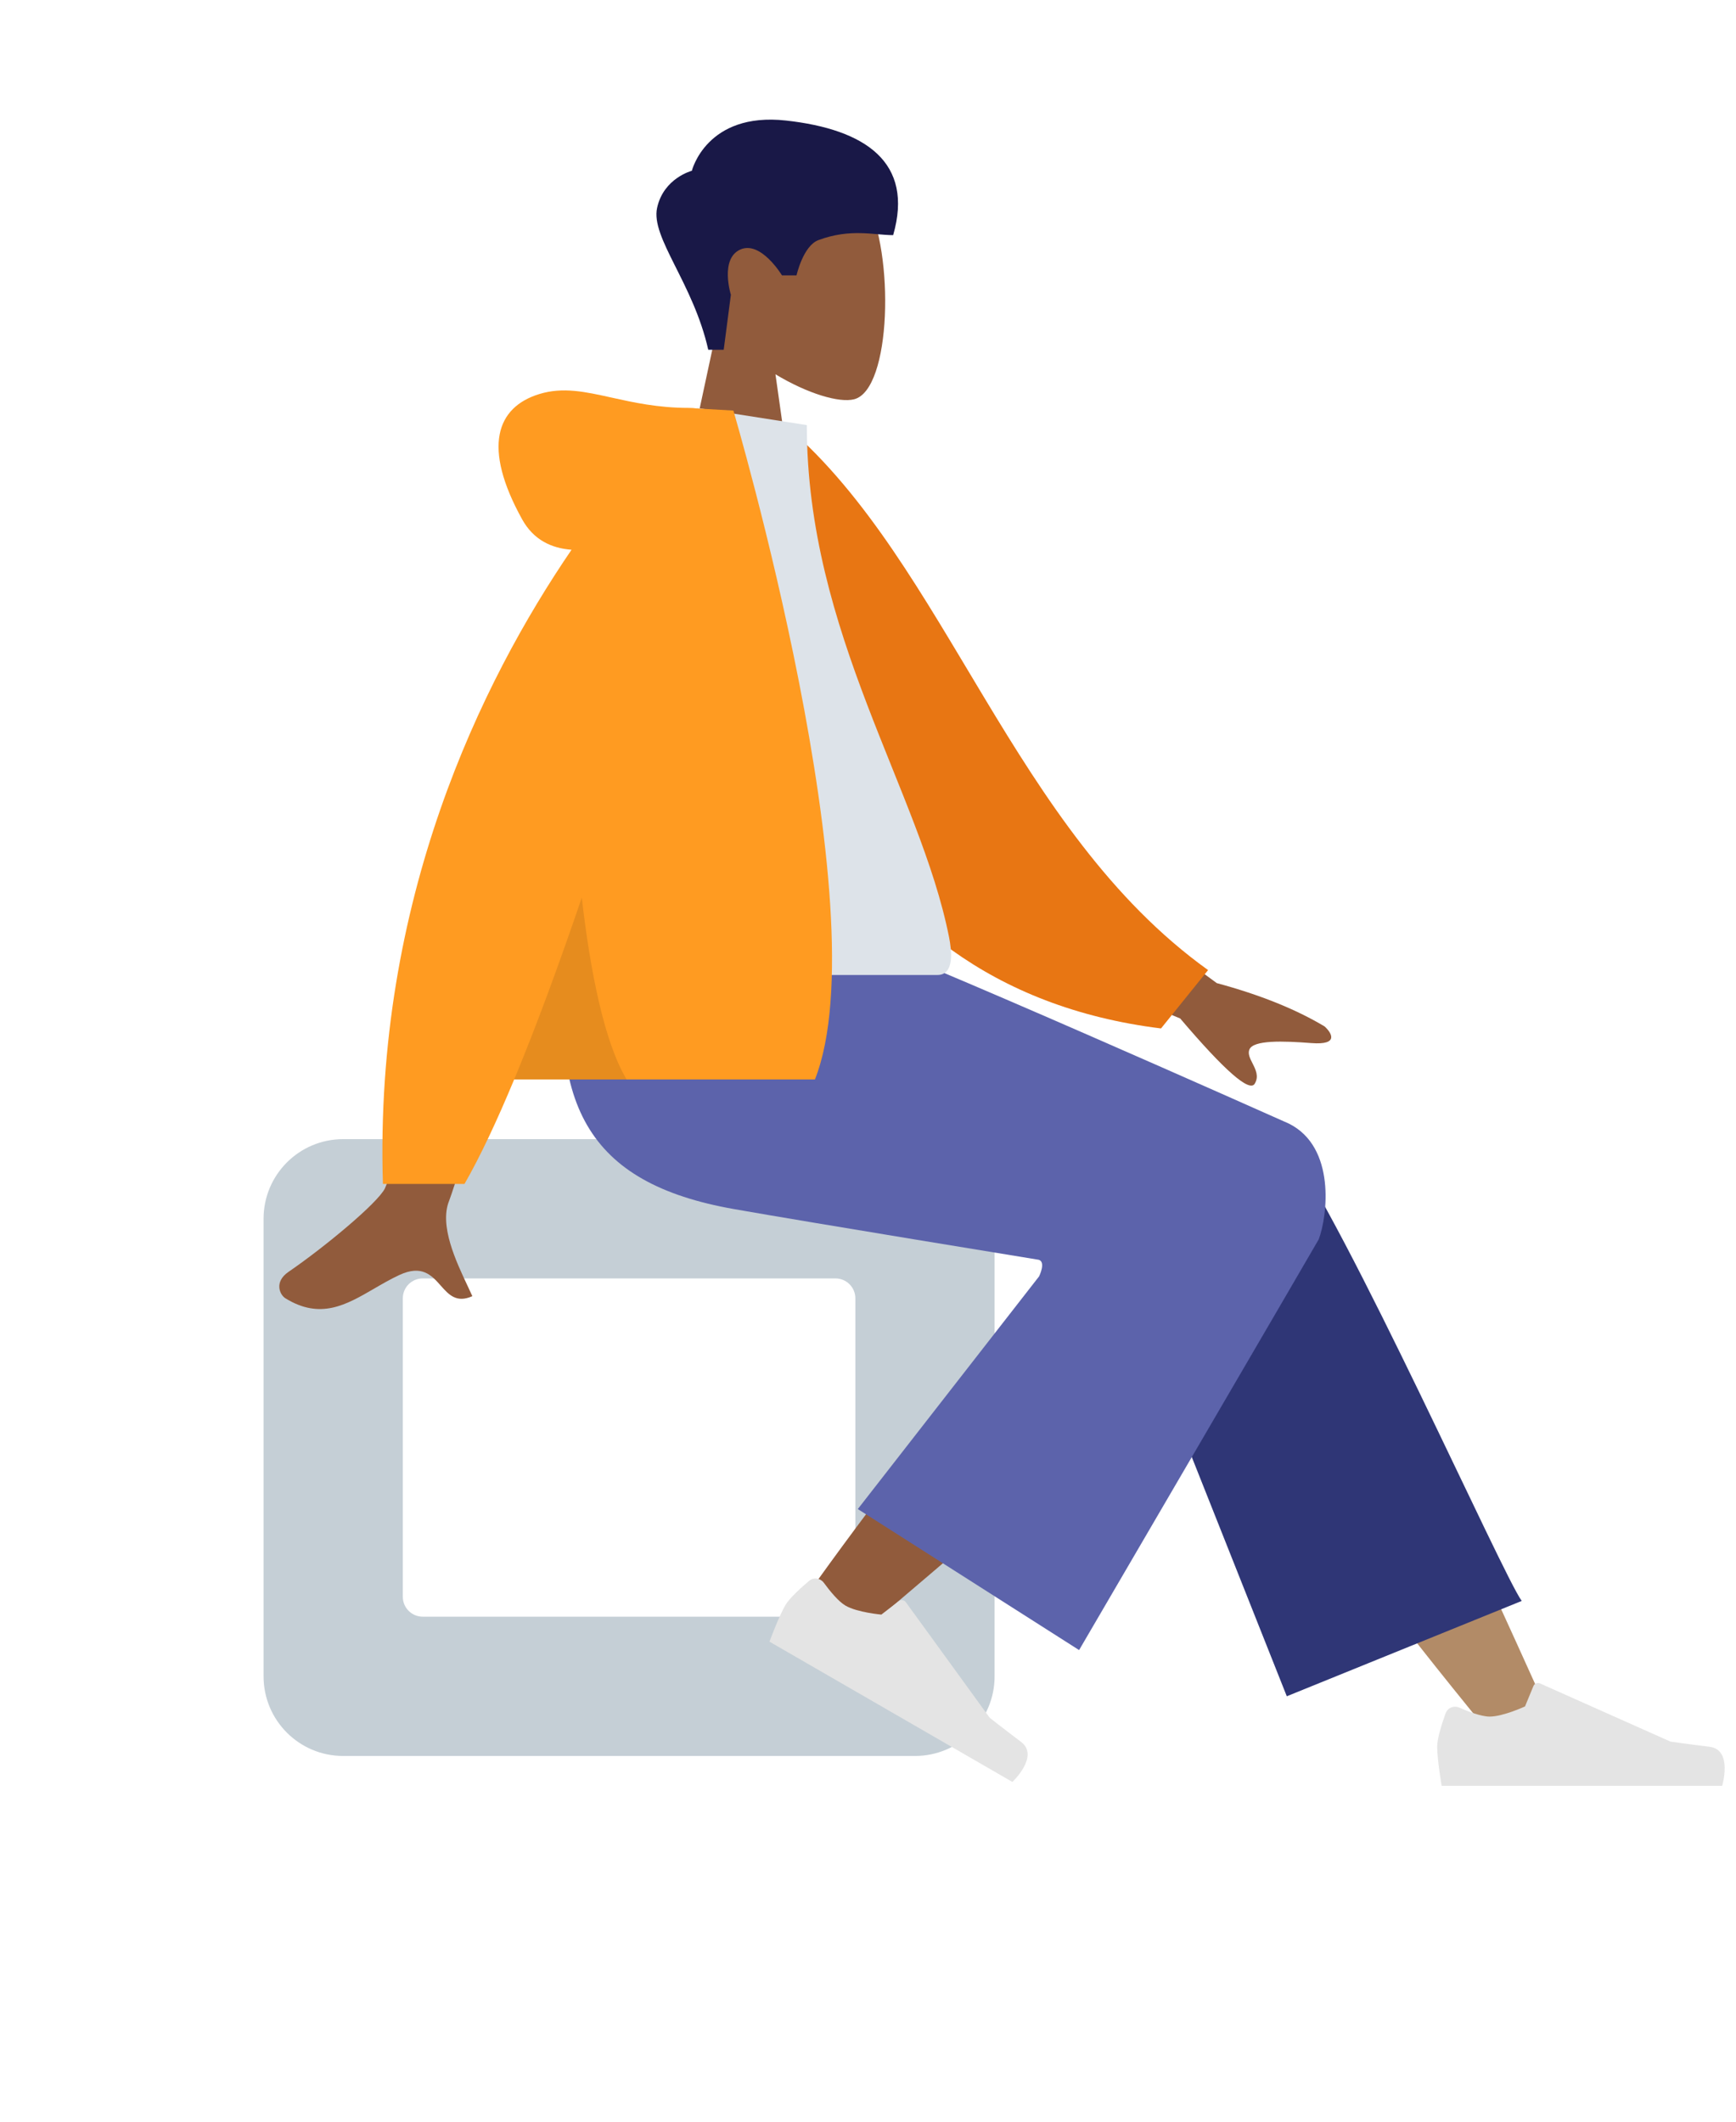 <svg width="446" height="545" viewBox="0 0 446 545" fill="none" xmlns="http://www.w3.org/2000/svg">
<path fill-rule="evenodd" clip-rule="evenodd" d="M199.226 96.133C207.499 101.12 215.628 103.53 219.444 102.546C229.012 100.08 229.892 65.075 222.489 51.276C215.085 37.476 177.024 31.461 175.106 58.803C174.44 68.292 178.425 76.761 184.312 83.671L173.756 132.872H204.419L199.226 96.133Z" fill="#915B3C"/>
<path fill-rule="evenodd" clip-rule="evenodd" d="M181.956 89.826C178.107 72.705 167.144 61.034 168.818 53.381C170.493 45.729 177.744 43.864 177.744 43.864C177.744 43.864 181.494 28.692 201.935 30.957C222.375 33.223 234.851 41.712 229.463 60.391C224.511 60.391 218.532 58.599 210.265 61.668C206.33 63.129 204.636 70.727 204.636 70.727H200.9C200.9 70.727 195.461 61.71 190.174 64.1C184.888 66.49 187.771 75.71 187.771 75.71L185.931 89.826H181.956Z" fill="#191847"/>
<path fill-rule="evenodd" clip-rule="evenodd" d="M88.156 292.575C76.866 292.575 67.714 301.727 67.714 313.017V430.558C67.714 441.848 76.866 451 88.156 451H235.082C246.372 451 255.524 441.848 255.524 430.558V313.017C255.524 301.727 246.372 292.575 235.082 292.575H88.156ZM108.598 328.348C105.775 328.348 103.487 330.636 103.487 333.459V410.116C103.487 412.939 105.775 415.227 108.598 415.227H214.64C217.463 415.227 219.751 412.939 219.751 410.116V333.459C219.751 330.636 217.463 328.348 214.64 328.348H108.598Z" fill="#C5CFD6"/>
<path fill-rule="evenodd" clip-rule="evenodd" d="M382.212 444.612C357.022 413.852 339.978 391.048 331.08 376.2C315.845 350.777 303.375 328.155 299.44 319.513C290.056 298.906 321.043 289.257 328.056 298.868C338.67 313.416 361.339 359.194 396.062 436.202L382.212 444.612Z" fill="#B28B67"/>
<path fill-rule="evenodd" clip-rule="evenodd" d="M330.594 435.669L283.715 317.663C273.689 296.152 322.109 282.012 329.477 292.023C346.207 314.751 385.968 404.41 390.952 411.182L330.594 435.669Z" fill="#2F3676"/>
<path fill-rule="evenodd" clip-rule="evenodd" d="M205.74 412.003C214.871 398.683 248.087 353.868 266.179 335.326C271.377 329.997 276.45 324.883 281.248 320.117C295.509 305.952 323.907 329.761 309.673 342.664C274.223 374.796 222.499 418.174 218.178 422.042C212.121 427.462 200 420.375 205.74 412.003Z" fill="#915B3C"/>
<path fill-rule="evenodd" clip-rule="evenodd" d="M211.655 406.52C210.771 405.314 209.057 405.028 207.912 405.991C205.823 407.748 202.819 410.454 201.735 412.332C200.007 415.325 197.69 421.642 197.69 421.642C201.162 423.647 260.095 457.672 260.095 457.672C260.095 457.672 267.171 451.035 262.3 447.368C257.43 443.701 254.261 441.182 254.261 441.182L232.721 411.505C232.298 410.923 231.478 410.804 230.908 411.243L226.432 414.69C226.432 414.69 220.273 414.152 217.24 412.401C215.393 411.335 213.138 408.542 211.655 406.52Z" fill="#E4E4E4"/>
<path fill-rule="evenodd" clip-rule="evenodd" d="M374.917 438.587C373.548 437.985 371.921 438.594 371.411 440.001C370.481 442.566 369.232 446.412 369.232 448.58C369.232 452.036 370.384 458.666 370.384 458.666C374.393 458.666 442.444 458.666 442.444 458.666C442.444 458.666 445.253 449.38 439.201 448.639C433.149 447.899 429.146 447.302 429.146 447.302L395.654 432.371C394.996 432.078 394.227 432.386 393.952 433.051L391.799 438.273C391.799 438.273 386.197 440.887 382.694 440.887C380.562 440.887 377.212 439.597 374.917 438.587Z" fill="#E4E4E4"/>
<path fill-rule="evenodd" clip-rule="evenodd" d="M266.846 323.558C266.846 323.558 208.401 314.036 188.551 310.536C150.832 303.885 139.833 283.588 146.336 239.301L215.833 239.301C229.629 243.285 331.117 288.578 331.117 288.578C343.29 294.621 341.023 312.439 338.798 318.309C338.662 318.668 277.233 423.803 277.233 423.803L220.382 387.586L266.953 327.825C266.953 327.825 268.798 324.109 266.846 323.558Z" fill="#5C63AB"/>
<path fill-rule="evenodd" clip-rule="evenodd" d="M312.609 252.503L271.855 222.576L262.846 244.846L303.203 261.581C314.616 274.989 320.999 280.578 322.35 278.349C323.489 276.469 322.598 274.71 321.778 273.089C321.139 271.827 320.543 270.649 320.982 269.564C321.984 267.086 329.651 267.347 336.916 267.905C344.182 268.464 342.064 265.231 340.313 263.635C332.897 259.196 323.662 255.485 312.609 252.503ZM98.885 305.234C102.629 297.638 115.379 223.609 115.379 223.609L142.078 223.714C142.078 223.714 117.35 303.54 115.379 308.424C112.819 314.769 117.168 323.988 120.117 330.239C120.573 331.206 120.996 332.102 121.354 332.906C117.263 334.736 115.297 332.523 113.225 330.19C110.884 327.555 108.408 324.766 102.578 327.479C100.325 328.527 98.194 329.766 96.112 330.976C88.918 335.157 82.311 338.998 73.322 333.451C71.897 332.572 70.335 329.261 74.108 326.674C83.508 320.228 97.055 308.947 98.885 305.234Z" fill="#915B3C"/>
<path fill-rule="evenodd" clip-rule="evenodd" d="M191.254 111.577L202.301 109.682C243.292 145.092 260.128 213.118 310.372 249.155L298.279 264.145C211.114 253.353 189.51 170.377 191.254 111.577Z" fill="#E87613"/>
<path fill-rule="evenodd" clip-rule="evenodd" d="M143.094 250.413C143.094 250.413 209.54 250.413 240.846 250.413C245.313 250.413 244.471 243.963 243.826 240.709C236.374 203.146 207.283 162.656 207.283 109.186L179.087 104.765C155.765 142.274 147.699 188.455 143.094 250.413Z" fill="#DDE3E9"/>
<path fill-rule="evenodd" clip-rule="evenodd" d="M132.101 277.244C127.708 287.795 123.4 297.002 119.34 304.074H98.376C96.12 231.145 123.731 175.029 146.838 141.194C141.708 140.827 137.077 138.68 134.15 133.398C123.844 114.802 127.566 104.564 138.58 101.198C144.636 99.348 150.332 100.611 157.15 102.123C162.729 103.36 169.06 104.764 176.954 104.765C176.954 104.765 176.954 104.765 176.954 104.765L176.955 104.765C176.957 104.765 176.96 104.765 176.963 104.765C177.728 104.765 178.424 104.816 179.056 104.914L188.412 105.448C188.412 105.448 226.401 234.195 209.366 277.244H132.101Z" fill="#FF9B21"/>
<path fill-rule="evenodd" clip-rule="evenodd" d="M132.102 277.244C137.866 263.399 143.777 247.24 149.465 230.551C151.583 248.93 155.109 267.389 160.98 277.244H132.102Z" fill="black" fill-opacity="0.1"/>
</svg>
